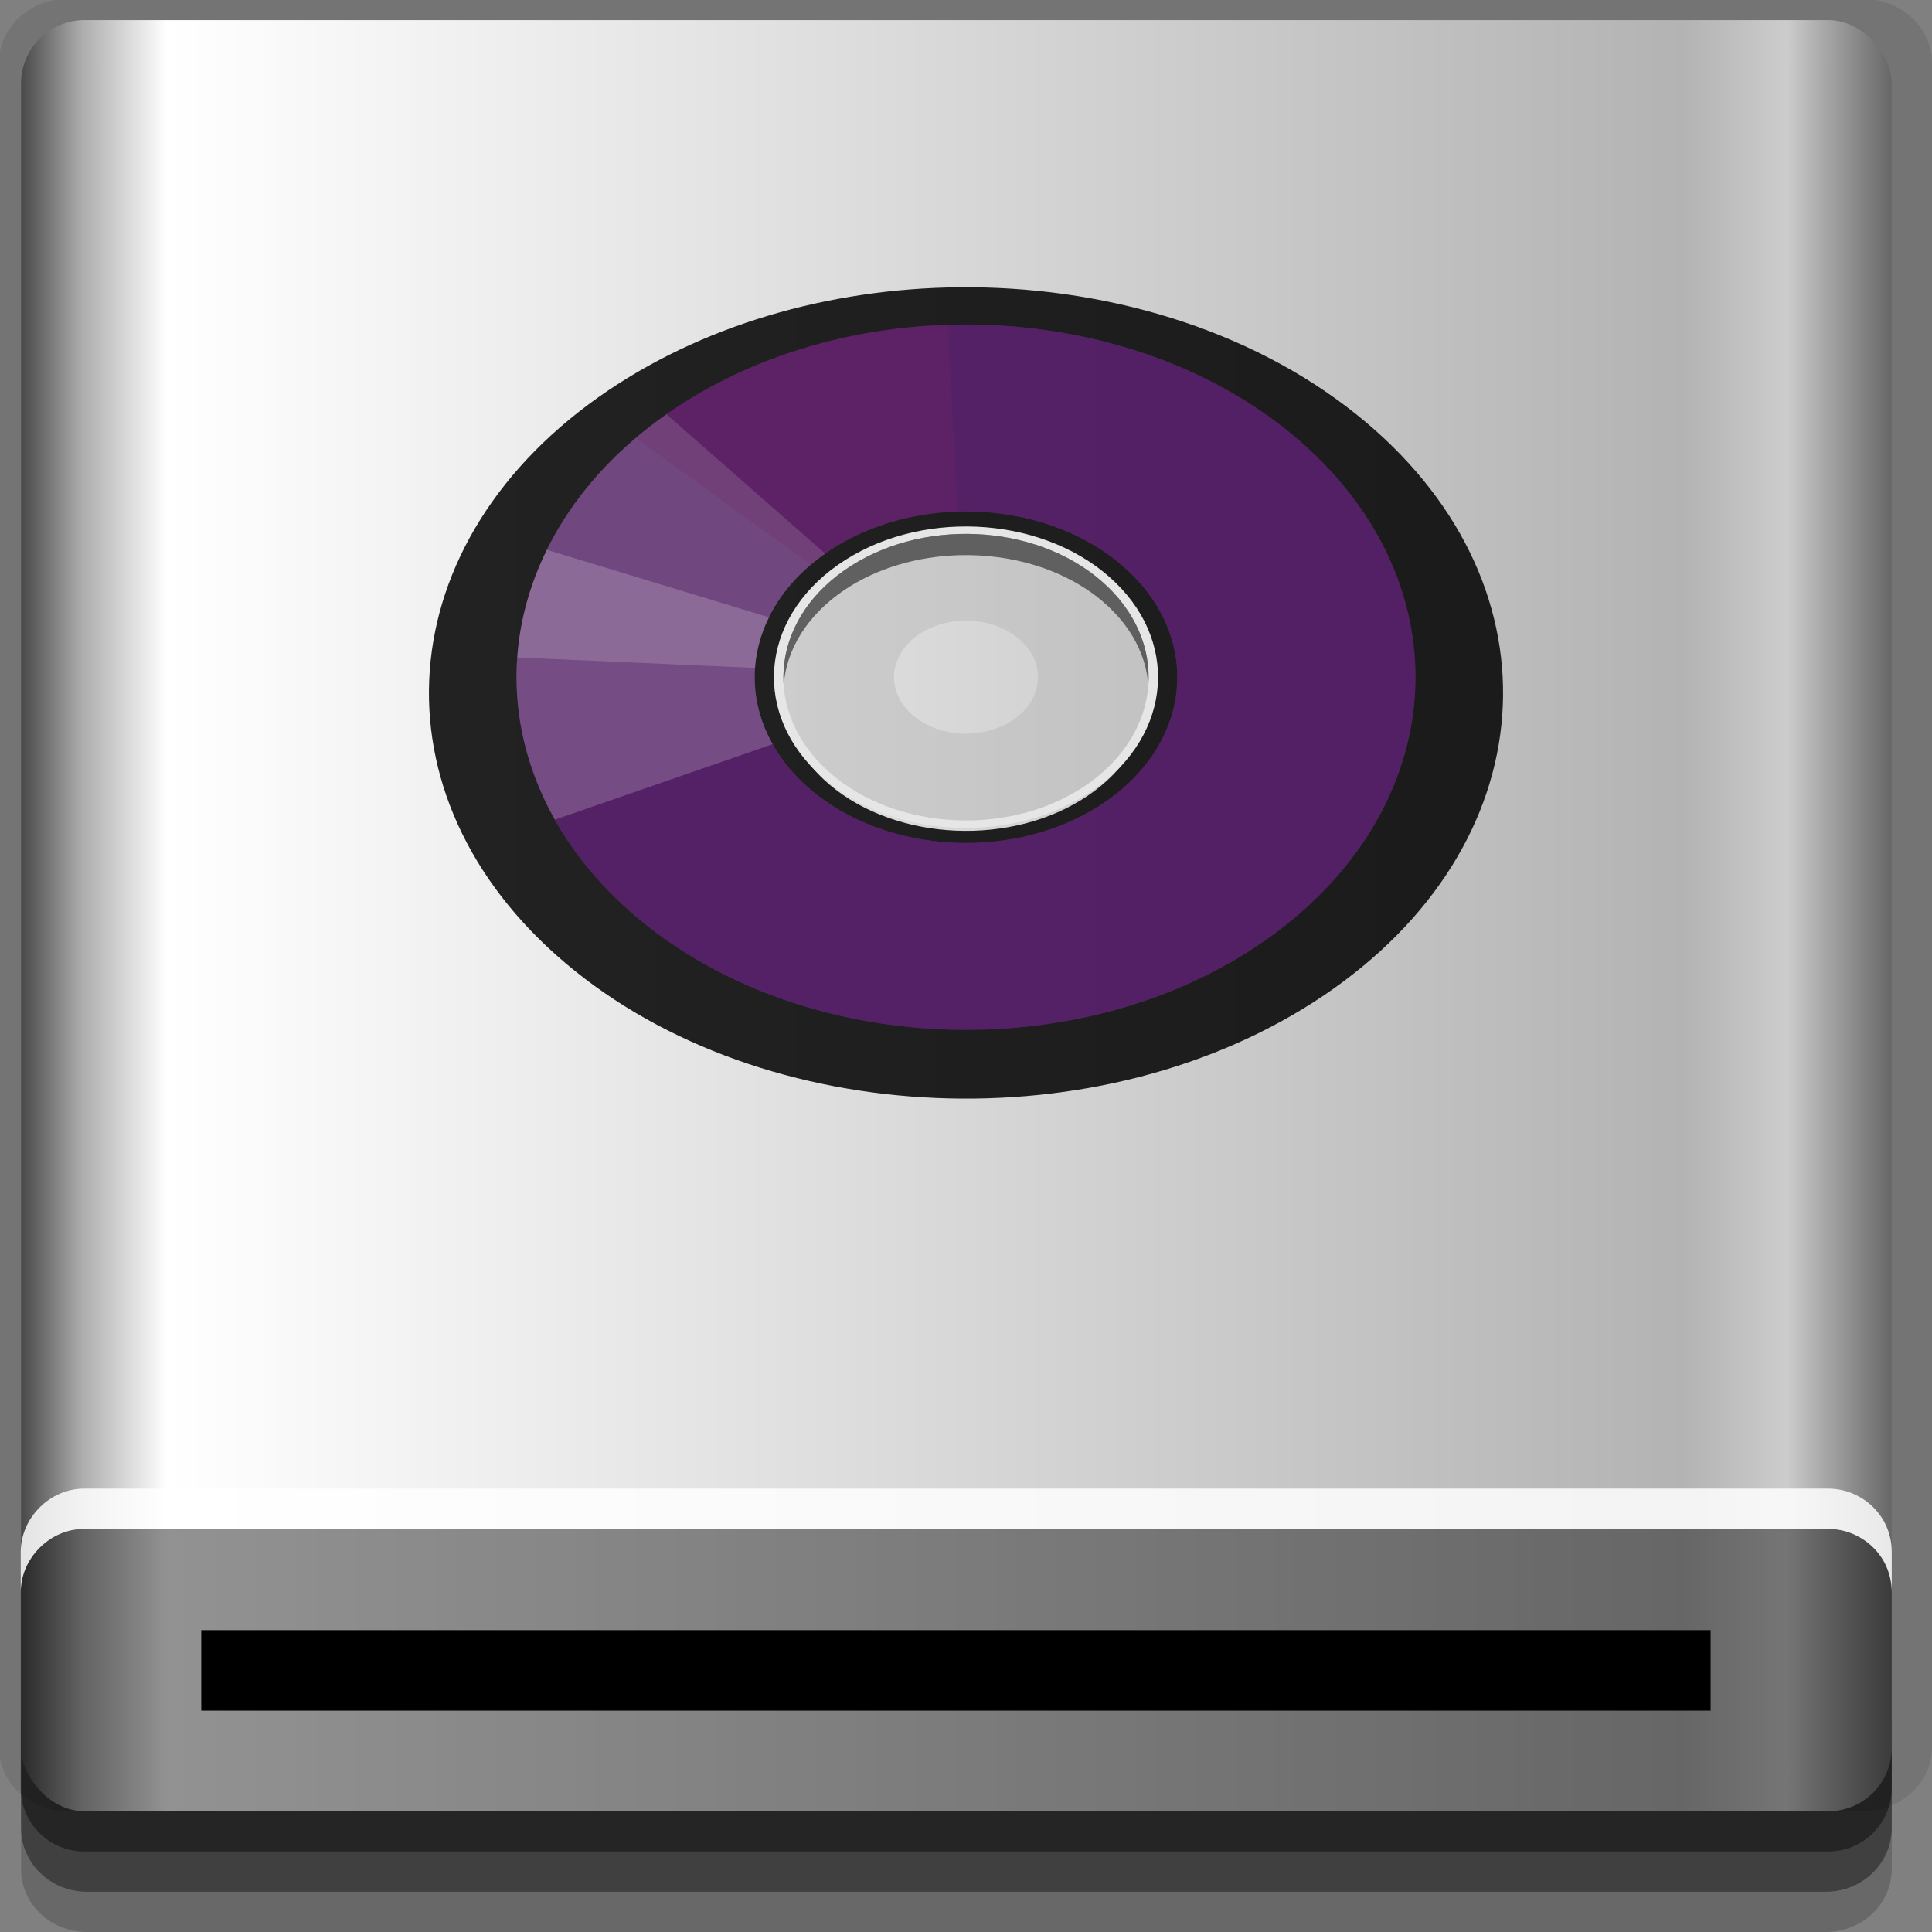 <?xml version="1.0" encoding="UTF-8" standalone="no"?>
<!-- Created with Inkscape (http://www.inkscape.org/) -->

<svg
   xmlns:dc="http://purl.org/dc/elements/1.1/"
   xmlns:cc="http://creativecommons.org/ns#"
   xmlns:rdf="http://www.w3.org/1999/02/22-rdf-syntax-ns#"
   xmlns:svg="http://www.w3.org/2000/svg"
   xmlns="http://www.w3.org/2000/svg"
   xmlns:xlink="http://www.w3.org/1999/xlink"
   xmlns:sodipodi="http://sodipodi.sourceforge.net/DTD/sodipodi-0.dtd"
   xmlns:inkscape="http://www.inkscape.org/namespaces/inkscape"
   width="96"
   height="96"
   id="svg2"
   version="1.1"
   inkscape:version="0.48.4 r9939"
   sodipodi:docname="drive-optical.svg">
  <rect width="100%" height="100%" fill="#808080" stroke="none"/>
  <defs
     id="defs4">
    <linearGradient
       id="linearGradient3839">
      <stop
         style="stop-color:#f9f70c;stop-opacity:1;"
         offset="0"
         id="stop3841" />
      <stop
         style="stop-color:#f99b0c;stop-opacity:0;"
         offset="1"
         id="stop3843" />
    </linearGradient>
    <linearGradient
       inkscape:collect="always"
       xlink:href="#linearGradient3839"
       id="linearGradient3849"
       gradientUnits="userSpaceOnUse"
       x1="80"
       y1="84"
       x2="80"
       y2="80"
       gradientTransform="matrix(1,0,0,1.667,-30,903.029)" />
    <linearGradient
       inkscape:collect="always"
       xlink:href="#linearGradient3839"
       id="linearGradient3867"
       gradientUnits="userSpaceOnUse"
       gradientTransform="matrix(1,0,0,1.667,-46,903.029)"
       x1="80"
       y1="84"
       x2="80"
       y2="80" />
    <linearGradient
       inkscape:collect="always"
       xlink:href="#linearGradient3839"
       id="linearGradient3869"
       gradientUnits="userSpaceOnUse"
       gradientTransform="matrix(1,0,0,1.667,-46,903.029)"
       x1="80"
       y1="84"
       x2="80"
       y2="80" />
    <linearGradient
       inkscape:collect="always"
       xlink:href="#linearGradient3839"
       id="linearGradient3871"
       gradientUnits="userSpaceOnUse"
       gradientTransform="matrix(1,0,0,1.667,-46,903.029)"
       x1="80"
       y1="84"
       x2="80"
       y2="80" />
    <linearGradient
       inkscape:collect="always"
       xlink:href="#linearGradient3839"
       id="linearGradient3873"
       gradientUnits="userSpaceOnUse"
       gradientTransform="matrix(1,0,0,1.667,-46,903.029)"
       x1="80"
       y1="84"
       x2="80"
       y2="80" />
    <linearGradient
       inkscape:collect="always"
       xlink:href="#linearGradient3839"
       id="linearGradient3875"
       gradientUnits="userSpaceOnUse"
       gradientTransform="matrix(1,0,0,1.667,-30,903.029)"
       x1="80"
       y1="84"
       x2="80"
       y2="80" />
    <linearGradient
       inkscape:collect="always"
       xlink:href="#linearGradient3839"
       id="linearGradient3877"
       gradientUnits="userSpaceOnUse"
       gradientTransform="matrix(1,0,0,1.667,-30,903.029)"
       x1="80"
       y1="84"
       x2="80"
       y2="80" />
    <linearGradient
       inkscape:collect="always"
       xlink:href="#linearGradient3839"
       id="linearGradient3879"
       gradientUnits="userSpaceOnUse"
       gradientTransform="matrix(1,0,0,1.667,-30,903.029)"
       x1="80"
       y1="84"
       x2="80"
       y2="80" />
    <linearGradient
       inkscape:collect="always"
       xlink:href="#linearGradient3839"
       id="linearGradient3893"
       gradientUnits="userSpaceOnUse"
       gradientTransform="matrix(1,0,0,1.667,-2,903.029)"
       x1="80"
       y1="84"
       x2="80"
       y2="80" />
    <linearGradient
       id="linearGradient3828">
      <stop
         id="stop3830"
         offset="0"
         style="stop-color:#676767;stop-opacity:1;" />
      <stop
         style="stop-color:#cccccc;stop-opacity:1;"
         offset="0.056"
         id="stop3832" />
      <stop
         style="stop-color:#b3b3b3;stop-opacity:1;"
         offset="0.111"
         id="stop3834" />
      <stop
         style="stop-color:#ffffff;stop-opacity:1;"
         offset="0.922"
         id="stop3836" />
      <stop
         style="stop-color:#aeaeae;stop-opacity:1;"
         offset="0.967"
         id="stop3838" />
      <stop
         id="stop3840"
         offset="1"
         style="stop-color:#494949;stop-opacity:1;" />
    </linearGradient>
    <linearGradient
       inkscape:collect="always"
       xlink:href="#linearGradient3828"
       id="linearGradient3841"
       x1="1.046"
       y1="-1001.862"
       x2="94"
       y2="-1001.862"
       gradientUnits="userSpaceOnUse"
       gradientTransform="translate(-95.046,0)" />
  </defs>
  <sodipodi:namedview
     id="base"
     pagecolor="#ffffff"
     bordercolor="#666666"
     borderopacity="1.0"
     inkscape:pageopacity="0.0"
     inkscape:pageshadow="2"
     inkscape:zoom="11.519143"
     inkscape:cx="32.388642"
     inkscape:cy="10.243386"
     inkscape:document-units="px"
     inkscape:current-layer="layer1"
     showgrid="true"
     inkscape:snap-page="true"
     inkscape:snap-global="true"
     inkscape:snap-center="true"
     inkscape:snap-object-midpoints="false"
     showguides="true"
     inkscape:guide-bbox="true"
     inkscape:snap-bbox="true"
     inkscape:object-paths="true"
     inkscape:object-nodes="true"
     inkscape:window-width="1305"
     inkscape:window-height="744"
     inkscape:window-x="61"
     inkscape:window-y="24"
     inkscape:window-maximized="1"
     inkscape:snap-midpoints="false"
     inkscape:snap-grids="true"
     inkscape:snap-to-guides="false">
    <inkscape:grid
       type="xygrid"
       id="grid3002"
       empspacing="5"
       visible="true"
       enabled="true"
       snapvisiblegridlinesonly="true" />
  </sodipodi:namedview>
  <g
     inkscape:label="Layer 1"
     inkscape:groupmode="layer"
     id="layer1"
     transform="translate(0,-956.362)">
    <rect
       style="fill:#ffffff;fill-opacity:0;fill-rule:nonzero;stroke:none"
       id="rect3775"
       width="96"
       height="96"
       x="0"
       y="956.362"
       ry="0" />
    <path
       style="fill:#000000;fill-opacity:0.096;fill-rule:nonzero;stroke:none"
       d="m 3.353,956.307 c -1.884,0 -3.411,1.432 -3.411,3.198 l 0,83.659 c 0,1.766 1.527,3.198 3.411,3.198 l 89.236,0 c 1.884,0 3.411,-1.432 3.411,-3.198 l 0,-83.659 c 0,-1.766 -1.527,-3.198 -3.411,-3.198 z"
       id="rect3772"
       inkscape:connector-curvature="0"
       sodipodi:nodetypes="sssssssss" />
    <path
       style="fill:#000000;fill-opacity:0.187;fill-rule:nonzero;stroke:none"
       d="m 1.046,1041.807 0,7.422 c 0,1.739 1.462,3.134 3.285,3.134 l 86.384,0 c 1.823,0 3.285,-1.395 3.285,-3.134 l 0,-7.422 -92.954,0 z"
       id="rect3785"
       inkscape:connector-curvature="0" />
    <path
       style="fill:#000000;fill-opacity:0.384;fill-rule:nonzero;stroke:none"
       d="m 1.046,1041.807 0,5.381 c 0,1.762 1.462,3.175 3.285,3.175 l 86.384,0 c 1.823,0 3.285,-1.413 3.285,-3.175 l 0,-5.381 -92.954,0 z"
       id="rect3783"
       inkscape:connector-curvature="0" />
    <rect
       style="fill:url(#linearGradient3841);fill-opacity:1;fill-rule:nonzero;stroke:none"
       id="rect2985"
       width="92.954"
       height="89"
       x="-94"
       y="-1046.362"
       ry="3.151"
       transform="scale(-1,-1)" />
    <path
       style="fill:#000000;fill-opacity:0.429;fill-rule:nonzero;stroke:none"
       d="m 94,1035.487 c 0,-0.873 -0.337,-1.649 -0.906,-2.219 -0.57,-0.57 -1.377,-0.938 -2.25,-0.938 l -86.656,0 c -0.873,0 -1.649,0.368 -2.219,0.938 -0.57,0.57 -0.938,1.346 -0.938,2.219 l 0,9.719 c 0,1.746 1.411,3.156 3.156,3.156 l 86.656,0 c 1.746,0 3.156,-1.411 3.156,-3.156 l 0,-9.719 z"
       id="path3848"
       inkscape:connector-curvature="0" />
    <path
       style="fill:#ffffff;fill-opacity:0.849;fill-rule:nonzero;stroke:none"
       d="m 4.188,1030.331 c -0.873,0 -1.649,0.368 -2.219,0.938 -0.57,0.57 -0.938,1.346 -0.938,2.219 l 0,2 c 0,-0.873 0.368,-1.649 0.938,-2.219 0.57,-0.57 1.346,-0.938 2.219,-0.938 l 86.656,0 c 0.873,0 1.68,0.368 2.25,0.938 0.57,0.57 0.906,1.346 0.906,2.219 l 0,-2 c 0,-0.873 -0.337,-1.649 -0.906,-2.219 -0.57,-0.57 -1.377,-0.938 -2.25,-0.938 l -86.656,0 z"
       id="path3850"
       inkscape:connector-curvature="0" />
    <path
       style="fill:#000000;fill-opacity:0.858;stroke:none"
       d="m 48.214,970.636 c -6.404,-0.04 -12.85,1.654 -18.001,5.133 -10.99,7.422 -11.93,20.158 -2.104,28.46 9.826,8.301 26.688,9.011 37.678,1.589 10.99,-7.422 11.93,-20.158 2.104,-28.459 -5.22,-4.41 -12.419,-6.678 -19.677,-6.723 z m -0.576,13.313 c 2.613,-0.077 5.253,0.691 7.131,2.278 3.339,2.821 3.011,7.157 -0.724,9.679 -3.734,2.522 -9.475,2.274 -12.814,-0.547 -3.339,-2.82 -3.011,-7.157 0.724,-9.679 1.634,-1.103 3.651,-1.67 5.683,-1.731 z"
       id="path2993"
       inkscape:connector-curvature="0" />
    <path
       style="fill:#e6e6e6;fill-opacity:1;stroke:none"
       d="m 40.885,995.002 c 3.513,3.083 9.546,3.348 13.475,0.591 3.929,-2.756 4.267,-7.491 0.754,-10.574 -3.513,-3.083 -9.546,-3.348 -13.475,-0.591 -3.929,2.757 -4.267,7.491 -0.754,10.574 z m 0.35,-0.246 c -3.339,-2.93 -3.018,-7.434 0.717,-10.054 3.734,-2.62 9.474,-2.368 12.813,0.562 3.339,2.93 3.018,7.434 -0.717,10.054 -3.734,2.62 -9.474,2.368 -12.813,-0.562 z"
       id="path3158"
       inkscape:connector-curvature="0" />
    <path
       style="opacity:0.44;fill:#b3b3b3;fill-opacity:1;stroke:none"
       d="m 41.235,994.756 c 3.339,2.93 9.079,3.182 12.813,0.562 3.734,-2.62 4.055,-7.124 0.717,-10.054 -3.339,-2.93 -9.079,-3.182 -12.813,-0.562 -3.734,2.62 -4.055,7.124 -0.717,10.054 z m 4.097,-2.874 c -1.316,-1.155 -1.189,-2.933 0.283,-3.965 1.472,-1.032 3.737,-0.933 5.053,0.221 1.316,1.155 1.189,2.933 -0.283,3.965 -1.472,1.033 -3.737,0.933 -5.053,-0.221 z"
       id="path3152"
       inkscape:connector-curvature="0" />
    <path
       style="opacity:0.502;fill:#666666;fill-opacity:1;stroke:none"
       d="m 31.351,1001.691 c 8.22,7.214 22.341,7.833 31.535,1.384 9.194,-6.45 9.983,-17.531 1.764,-24.744 -8.22,-7.214 -22.341,-7.833 -31.535,-1.384 -9.194,6.45 -9.983,17.531 -1.764,24.744 z m 8.822,-6.189 c -3.863,-3.39 -3.492,-8.602 0.829,-11.633 4.321,-3.032 10.962,-2.74 14.826,0.651 3.863,3.39 3.492,8.602 -0.829,11.633 -4.321,3.032 -10.962,2.74 -14.826,-0.651 z"
       id="path3942"
       inkscape:connector-curvature="0" />
    <path
       inkscape:connector-curvature="0"
       id="path3955"
       d="m 37.297,974.63 c -10.824,4.638 -14.808,15.286 -8.898,23.779 5.91,8.493 19.481,11.62 30.305,6.982 10.824,-4.638 14.808,-15.286 8.898,-23.779 -5.91,-8.493 -19.481,-11.62 -30.305,-6.982 z m 5.671,8.15 c 5.087,-2.18 11.47,-0.709 14.247,3.282 2.778,3.992 0.904,9 -4.183,11.18 -5.087,2.18 -11.47,0.709 -14.247,-3.283 -2.778,-3.992 -0.904,-9 4.183,-11.179 z"
       style="opacity:0.502;fill:#66008c;fill-opacity:1;stroke:none" />
    <path
       style="opacity:0.193;fill:#e6e6e6;fill-opacity:1;stroke:none"
       d="m 25.705,989.032 11.81,0.518 c 0.15,-2.106 1.329,-4.164 3.49,-5.679 l -7.889,-6.923 c -4.597,3.225 -7.092,7.606 -7.411,12.084 z"
       id="path3960"
       inkscape:connector-curvature="0" />
    <path
       id="path3967"
       d="m 31.591,978.127 8.692,6.295 c 1.823,-1.55 4.401,-2.549 7.297,-2.64 l -0.474,-9.279 c -6.161,0.194 -11.638,2.328 -15.515,5.624 z"
       style="opacity:0.193;fill:#7f2860;fill-opacity:1;stroke:none"
       inkscape:connector-curvature="0"
       inkscape:transform-center-x="8.1124964"
       inkscape:transform-center-y="-16.154142" />
    <path
       inkscape:transform-center-y="0.52561526"
       inkscape:transform-center-x="15.397896"
       inkscape:connector-curvature="0"
       style="opacity:0.193;fill:#ffffff;fill-opacity:1;stroke:none"
       d="m 27.574,997.09 10.82,-3.75 c -1.086,-1.929 -1.227,-4.183 -0.181,-6.303 l -11.037,-3.354 c -2.227,4.512 -1.912,9.304 0.398,13.407 z"
       id="path3971" />
    <rect
       style="fill:none;stroke:none"
       id="rect3332"
       width="15.935"
       height="12.503"
       x="48"
       y="994.231" />
    <rect
       style="fill:#000000;fill-opacity:1;fill-rule:evenodd;stroke:none"
       id="rect3037"
       width="75"
       height="4"
       x="10"
       y="81"
       transform="translate(0,956.362)" />
  </g>
</svg>
